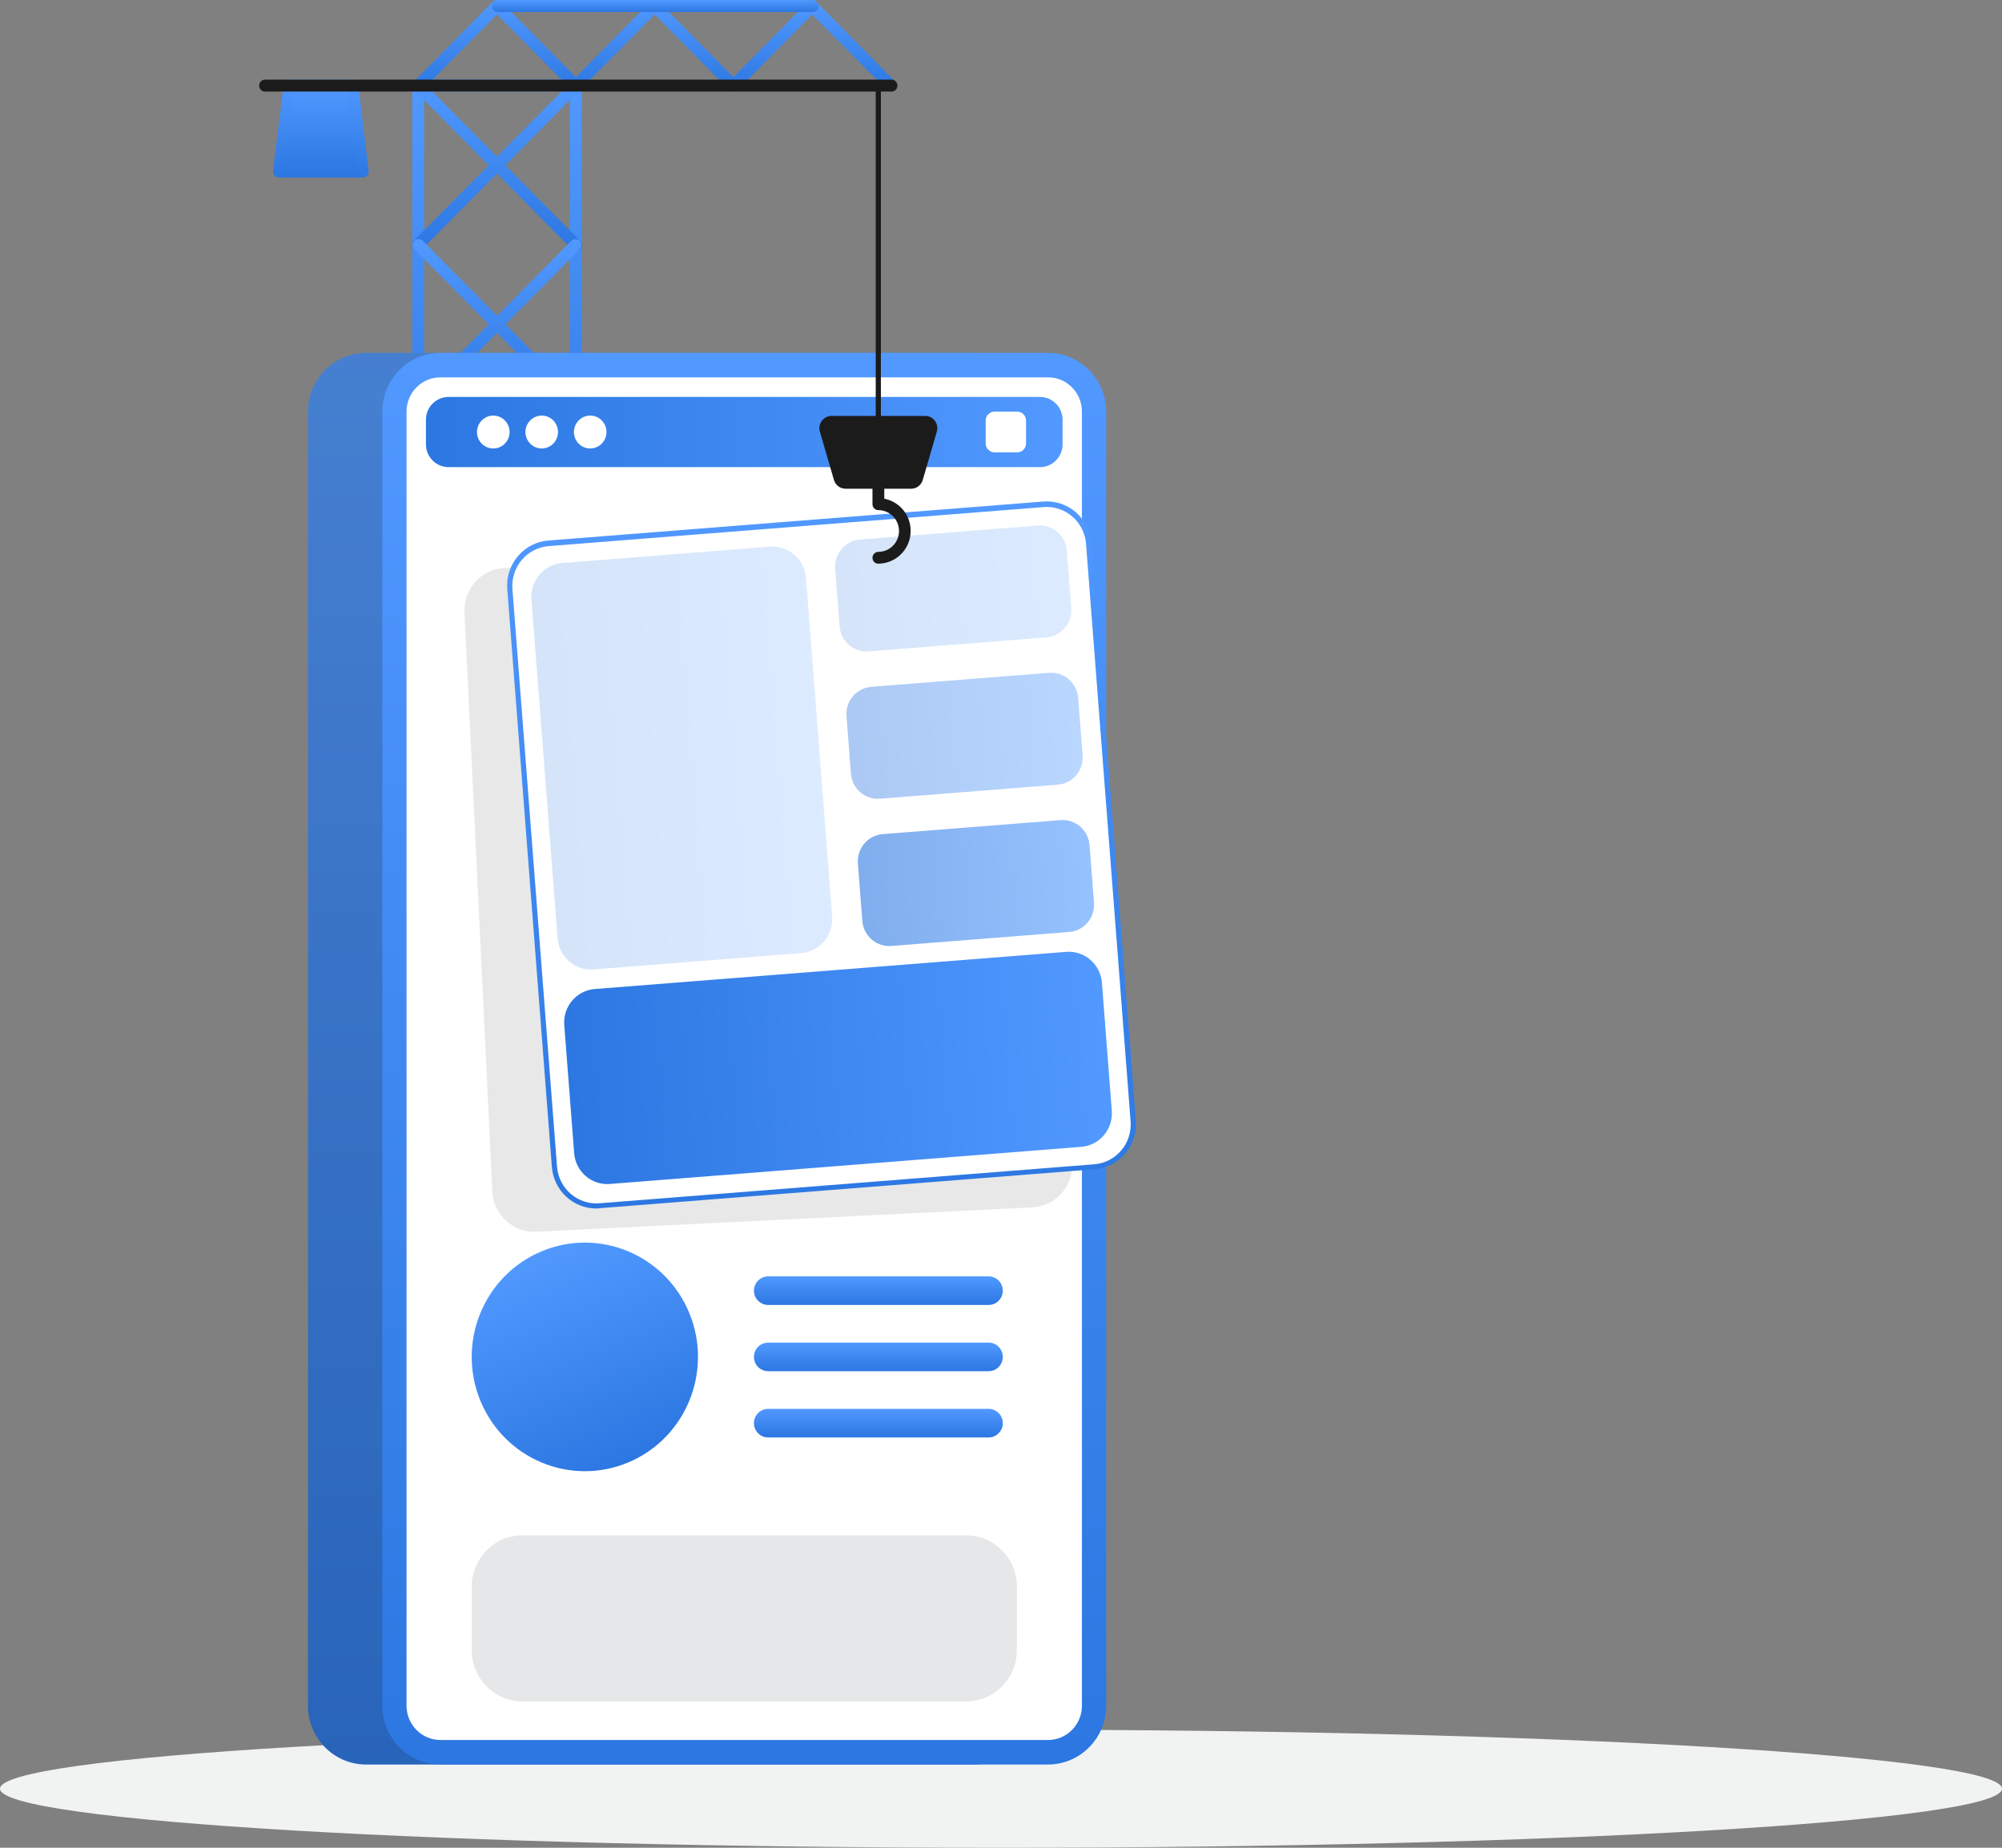 <svg width="104" height="96" viewBox="0 0 104 96" fill="none" xmlns="http://www.w3.org/2000/svg">
<rect x="0" y="0" width="104" height="96" fill="#808080" stroke="none"/>
<path d="M52 96C80.719 96 104 94.626 104 92.932C104 91.238 80.719 89.865 52 89.865C23.281 89.865 0 91.238 0 92.932C0 94.626 23.281 96 52 96Z" fill="#F1F2F2"/>
<path d="M21.725 29.568C21.644 29.568 21.566 29.536 21.509 29.478C21.451 29.42 21.419 29.341 21.419 29.259V4.448C21.419 4.366 21.451 4.288 21.509 4.23C21.566 4.172 21.644 4.139 21.725 4.139C21.806 4.139 21.884 4.172 21.941 4.23C21.998 4.288 22.031 4.366 22.031 4.448V29.259C22.031 29.341 21.998 29.42 21.941 29.478C21.884 29.536 21.806 29.568 21.725 29.568Z" fill="url(#paint0_linear)"/>
<path d="M29.911 29.569C29.829 29.569 29.752 29.536 29.694 29.478C29.637 29.42 29.605 29.342 29.605 29.26V4.449C29.601 4.405 29.606 4.362 29.619 4.321C29.633 4.28 29.655 4.242 29.684 4.21C29.713 4.178 29.748 4.152 29.787 4.134C29.827 4.117 29.869 4.108 29.912 4.108C29.955 4.108 29.997 4.117 30.037 4.134C30.076 4.152 30.111 4.178 30.14 4.21C30.169 4.242 30.191 4.28 30.204 4.321C30.218 4.362 30.223 4.405 30.219 4.449V29.26C30.218 29.342 30.186 29.421 30.128 29.478C30.07 29.536 29.992 29.569 29.911 29.569Z" fill="url(#paint1_linear)"/>
<path d="M29.911 13.027C29.83 13.028 29.752 12.996 29.694 12.938L25.818 9.022L21.943 12.927C21.884 12.977 21.808 13.003 21.731 13C21.654 12.996 21.581 12.964 21.527 12.909C21.472 12.854 21.44 12.78 21.437 12.702C21.433 12.624 21.459 12.548 21.509 12.488L25.384 8.591L21.509 4.668C21.462 4.625 21.429 4.568 21.415 4.506C21.401 4.444 21.407 4.379 21.43 4.32C21.454 4.261 21.495 4.211 21.548 4.176C21.601 4.141 21.663 4.124 21.726 4.126H29.911C29.972 4.126 30.031 4.144 30.082 4.178C30.133 4.213 30.172 4.261 30.195 4.318C30.219 4.375 30.225 4.437 30.213 4.498C30.201 4.558 30.172 4.613 30.128 4.657L26.253 8.591L30.128 12.507C30.177 12.549 30.21 12.606 30.225 12.668C30.24 12.731 30.235 12.797 30.212 12.857C30.188 12.916 30.146 12.967 30.092 13.002C30.038 13.036 29.975 13.053 29.911 13.049V13.027ZM22.466 4.757L25.818 8.144L29.171 4.757H22.466Z" fill="url(#paint2_linear)"/>
<path d="M21.725 4.757C21.664 4.758 21.605 4.74 21.554 4.706C21.503 4.672 21.464 4.623 21.441 4.567C21.417 4.51 21.411 4.448 21.423 4.387C21.435 4.327 21.465 4.272 21.508 4.229L25.601 0.093C25.629 0.064 25.663 0.041 25.7 0.026C25.737 0.01 25.777 0.002 25.818 0.002C25.858 0.002 25.898 0.01 25.935 0.026C25.973 0.041 26.006 0.064 26.035 0.093L30.128 4.229C30.156 4.257 30.179 4.292 30.195 4.329C30.21 4.367 30.218 4.407 30.218 4.448C30.218 4.489 30.21 4.529 30.195 4.567C30.179 4.605 30.156 4.639 30.128 4.668C30.07 4.725 29.991 4.757 29.91 4.757C29.829 4.757 29.751 4.725 29.693 4.668L25.818 0.752L21.942 4.668C21.884 4.725 21.806 4.757 21.725 4.757Z" fill="url(#paint3_linear)"/>
<path d="M38.096 4.757C38.014 4.757 37.937 4.725 37.878 4.668L34.003 0.752L30.128 4.668C30.07 4.725 29.991 4.757 29.91 4.757C29.829 4.757 29.751 4.725 29.693 4.668C29.664 4.639 29.642 4.605 29.626 4.567C29.61 4.529 29.602 4.489 29.602 4.448C29.602 4.407 29.61 4.367 29.626 4.329C29.642 4.292 29.664 4.257 29.693 4.229L33.786 0.093C33.814 0.064 33.848 0.041 33.885 0.026C33.923 0.01 33.963 0.002 34.003 0.002C34.043 0.002 34.083 0.01 34.121 0.026C34.158 0.041 34.192 0.064 34.22 0.093L38.321 4.229C38.364 4.272 38.394 4.327 38.406 4.387C38.417 4.448 38.411 4.51 38.388 4.567C38.365 4.623 38.325 4.672 38.275 4.706C38.224 4.74 38.164 4.758 38.104 4.757H38.096Z" fill="url(#paint4_linear)"/>
<path d="M38.095 4.757C38.014 4.757 37.936 4.725 37.878 4.668C37.849 4.639 37.826 4.605 37.811 4.567C37.795 4.529 37.787 4.489 37.787 4.448C37.787 4.407 37.795 4.367 37.811 4.329C37.826 4.292 37.849 4.257 37.878 4.229L41.97 0.093C41.999 0.064 42.033 0.041 42.07 0.026C42.107 0.01 42.147 0.002 42.188 0.002C42.228 0.002 42.268 0.01 42.305 0.026C42.343 0.041 42.376 0.064 42.405 0.093L46.497 4.229C46.526 4.257 46.549 4.292 46.565 4.329C46.58 4.367 46.588 4.407 46.588 4.448C46.588 4.489 46.58 4.529 46.565 4.567C46.549 4.605 46.526 4.639 46.497 4.668C46.439 4.725 46.361 4.757 46.28 4.757C46.199 4.757 46.121 4.725 46.063 4.668L42.188 0.752L38.32 4.668C38.291 4.697 38.255 4.72 38.217 4.736C38.178 4.751 38.136 4.758 38.095 4.757Z" fill="url(#paint5_linear)"/>
<path d="M21.725 21.298C21.664 21.298 21.605 21.28 21.554 21.246C21.503 21.212 21.464 21.164 21.441 21.107C21.417 21.051 21.411 20.988 21.423 20.928C21.435 20.868 21.465 20.813 21.508 20.769L29.693 12.499C29.752 12.449 29.828 12.423 29.905 12.427C29.982 12.43 30.055 12.463 30.109 12.518C30.164 12.573 30.196 12.646 30.199 12.724C30.203 12.802 30.177 12.878 30.128 12.938L21.942 21.208C21.884 21.266 21.806 21.298 21.725 21.298Z" fill="url(#paint6_linear)"/>
<path d="M29.91 21.298C29.829 21.298 29.751 21.266 29.693 21.209L21.508 12.927C21.458 12.867 21.432 12.791 21.436 12.713C21.439 12.636 21.471 12.562 21.526 12.507C21.58 12.452 21.653 12.419 21.73 12.416C21.807 12.412 21.883 12.438 21.942 12.488L30.127 20.759C30.17 20.802 30.2 20.857 30.212 20.917C30.224 20.977 30.218 21.04 30.194 21.097C30.171 21.153 30.132 21.202 30.081 21.236C30.03 21.27 29.971 21.288 29.91 21.287V21.298Z" fill="url(#paint7_linear)"/>
<path d="M29.91 29.569H21.725C21.665 29.569 21.605 29.551 21.555 29.517C21.504 29.484 21.464 29.435 21.441 29.379C21.418 29.322 21.412 29.26 21.424 29.199C21.436 29.139 21.465 29.084 21.508 29.04L25.383 25.122L21.508 21.206C21.459 21.146 21.433 21.07 21.436 20.992C21.44 20.914 21.472 20.841 21.526 20.786C21.581 20.73 21.654 20.698 21.731 20.695C21.808 20.691 21.883 20.717 21.942 20.767L25.818 24.683L29.693 20.767C29.752 20.717 29.828 20.691 29.905 20.695C29.982 20.698 30.055 20.73 30.109 20.786C30.164 20.841 30.196 20.914 30.199 20.992C30.203 21.07 30.177 21.146 30.128 21.206L26.252 25.122L30.128 29.037C30.171 29.081 30.2 29.136 30.212 29.196C30.224 29.256 30.218 29.319 30.195 29.375C30.172 29.432 30.132 29.481 30.081 29.515C30.031 29.548 29.971 29.566 29.91 29.566V29.569ZM22.465 28.951H29.17L25.818 25.563L22.465 28.951Z" fill="#1B1B1B"/>
<path d="M18.861 8.914H14.489L15.039 4.448H18.309L18.861 8.914Z" fill="url(#paint8_linear)"/>
<path d="M18.86 9.223H14.489C14.445 9.223 14.402 9.213 14.363 9.196C14.323 9.178 14.287 9.152 14.258 9.12C14.23 9.086 14.209 9.048 14.196 9.006C14.183 8.964 14.178 8.92 14.183 8.876L14.735 4.41C14.745 4.335 14.78 4.267 14.836 4.217C14.892 4.167 14.964 4.139 15.039 4.139H18.308C18.383 4.139 18.455 4.167 18.511 4.217C18.567 4.266 18.604 4.335 18.613 4.41L19.15 8.876C19.155 8.919 19.151 8.963 19.139 9.005C19.126 9.047 19.104 9.086 19.076 9.118C19.047 9.151 19.012 9.177 18.972 9.195C18.933 9.213 18.89 9.223 18.847 9.223H18.86ZM14.837 8.602H18.512L18.037 4.757H15.312L14.837 8.602Z" fill="url(#paint9_linear)"/>
<path d="M46.281 4.757H13.798C13.755 4.761 13.712 4.756 13.671 4.743C13.63 4.729 13.593 4.707 13.561 4.678C13.53 4.648 13.504 4.613 13.487 4.573C13.469 4.533 13.46 4.49 13.46 4.447C13.46 4.404 13.469 4.361 13.487 4.321C13.504 4.282 13.53 4.246 13.561 4.217C13.593 4.188 13.63 4.165 13.671 4.152C13.712 4.138 13.755 4.133 13.798 4.137H46.281C46.324 4.133 46.367 4.138 46.408 4.152C46.448 4.165 46.486 4.188 46.518 4.217C46.549 4.246 46.575 4.282 46.592 4.321C46.609 4.361 46.618 4.404 46.618 4.447C46.618 4.49 46.609 4.533 46.592 4.573C46.575 4.613 46.549 4.648 46.518 4.678C46.486 4.707 46.448 4.729 46.408 4.743C46.367 4.756 46.324 4.761 46.281 4.757Z" fill="#1B1B1B"/>
<path d="M42.188 0.622H25.828C25.751 0.615 25.68 0.579 25.628 0.521C25.577 0.464 25.548 0.389 25.548 0.312C25.548 0.234 25.577 0.159 25.628 0.102C25.68 0.044 25.751 0.009 25.828 0.001H42.188C42.23 -0.003 42.273 0.002 42.314 0.016C42.355 0.03 42.392 0.052 42.424 0.081C42.456 0.11 42.481 0.146 42.498 0.186C42.516 0.225 42.525 0.268 42.525 0.312C42.525 0.355 42.516 0.398 42.498 0.438C42.481 0.477 42.456 0.513 42.424 0.542C42.392 0.571 42.355 0.593 42.314 0.607C42.273 0.621 42.23 0.626 42.188 0.622Z" fill="url(#paint10_linear)"/>
<path d="M50.58 18.334H19.022C17.352 18.334 15.999 19.701 15.999 21.387V88.621C15.999 90.308 17.352 91.675 19.022 91.675H50.58C52.249 91.675 53.602 90.308 53.602 88.621V21.387C53.602 19.701 52.249 18.334 50.58 18.334Z" fill="url(#paint11_linear)"/>
<path opacity="0.2" d="M50.58 18.334H19.022C17.352 18.334 15.999 19.701 15.999 21.387V88.621C15.999 90.308 17.352 91.675 19.022 91.675H50.58C52.249 91.675 53.602 90.308 53.602 88.621V21.387C53.602 19.701 52.249 18.334 50.58 18.334Z" fill="#1B1B1B"/>
<path d="M54.442 18.334H22.884C21.215 18.334 19.861 19.701 19.861 21.387V88.621C19.861 90.308 21.215 91.675 22.884 91.675H54.442C56.111 91.675 57.465 90.308 57.465 88.621V21.387C57.465 19.701 56.111 18.334 54.442 18.334Z" fill="url(#paint12_linear)"/>
<path d="M56.204 88.621L56.204 21.384C56.204 20.401 55.415 19.604 54.442 19.604L22.881 19.604C21.908 19.604 21.119 20.401 21.119 21.384L21.119 88.621C21.119 89.604 21.908 90.401 22.881 90.401H54.442C55.415 90.401 56.204 89.604 56.204 88.621Z" fill="white"/>
<path opacity="0.1" d="M55.701 60.419L54.256 30.342C54.197 29.126 53.174 28.187 51.969 28.246L26.205 29.51C25.001 29.569 24.072 30.604 24.13 31.82L25.576 61.897C25.634 63.114 26.658 64.052 27.862 63.993L53.627 62.729C54.831 62.67 55.76 61.635 55.701 60.419Z" fill="#1B1B1B"/>
<path d="M55.198 23.084V21.81C55.198 21.154 54.672 20.623 54.023 20.623L23.302 20.623C22.653 20.623 22.127 21.154 22.127 21.81V23.084C22.127 23.739 22.653 24.27 23.302 24.27H54.023C54.672 24.27 55.198 23.739 55.198 23.084Z" fill="url(#paint13_linear)"/>
<path d="M25.625 23.301C25.401 23.301 25.186 23.211 25.027 23.051C24.868 22.891 24.779 22.674 24.778 22.447C24.779 22.22 24.868 22.003 25.027 21.842C25.186 21.682 25.401 21.591 25.625 21.591C25.85 21.591 26.065 21.682 26.224 21.842C26.383 22.003 26.472 22.22 26.473 22.447C26.472 22.674 26.383 22.891 26.224 23.051C26.065 23.211 25.85 23.301 25.625 23.301Z" fill="white"/>
<path d="M28.143 23.301C27.919 23.301 27.704 23.211 27.545 23.051C27.386 22.891 27.296 22.674 27.296 22.447C27.296 22.22 27.386 22.003 27.545 21.842C27.703 21.682 27.919 21.591 28.143 21.591C28.367 21.591 28.582 21.682 28.741 21.843C28.899 22.003 28.988 22.221 28.988 22.447C28.987 22.673 28.898 22.89 28.74 23.05C28.581 23.21 28.367 23.3 28.143 23.301Z" fill="white"/>
<path d="M30.661 23.301C30.436 23.301 30.221 23.211 30.062 23.051C29.904 22.891 29.814 22.674 29.813 22.447C29.814 22.22 29.904 22.003 30.062 21.842C30.221 21.682 30.436 21.591 30.661 21.591C30.885 21.591 31.1 21.682 31.258 21.843C31.417 22.003 31.506 22.221 31.506 22.447C31.505 22.673 31.416 22.89 31.257 23.05C31.099 23.21 30.885 23.3 30.661 23.301Z" fill="white"/>
<path d="M52.84 21.385H51.665C51.411 21.385 51.204 21.593 51.204 21.851V23.038C51.204 23.295 51.411 23.504 51.665 23.504H52.84C53.095 23.504 53.301 23.295 53.301 23.038V21.851C53.301 21.593 53.095 21.385 52.84 21.385Z" fill="white"/>
<path d="M32.631 75.983C35.629 74.728 37.053 71.255 35.811 68.226C34.569 65.196 31.132 63.758 28.133 65.013C25.135 66.267 23.711 69.74 24.953 72.77C26.195 75.799 29.633 77.238 32.631 75.983Z" fill="url(#paint14_linear)"/>
<path d="M51.358 67.799H39.901C39.706 67.798 39.52 67.719 39.382 67.58C39.245 67.441 39.167 67.253 39.166 67.056C39.167 66.859 39.245 66.671 39.382 66.532C39.52 66.393 39.706 66.314 39.901 66.314H51.358C51.553 66.314 51.74 66.392 51.878 66.531C52.016 66.67 52.093 66.859 52.093 67.056C52.093 67.253 52.016 67.442 51.878 67.581C51.74 67.72 51.553 67.799 51.358 67.799Z" fill="url(#paint15_linear)"/>
<path d="M51.358 71.24H39.901C39.706 71.239 39.52 71.161 39.382 71.022C39.245 70.882 39.167 70.694 39.166 70.497C39.167 70.301 39.245 70.112 39.382 69.973C39.52 69.834 39.706 69.756 39.901 69.755H51.358C51.553 69.755 51.74 69.833 51.878 69.972C52.016 70.112 52.093 70.3 52.093 70.497C52.093 70.694 52.016 70.883 51.878 71.022C51.74 71.162 51.553 71.24 51.358 71.24Z" fill="url(#paint16_linear)"/>
<path d="M51.358 73.197H39.901C39.495 73.197 39.166 73.529 39.166 73.939C39.166 74.349 39.495 74.682 39.901 74.682H51.358C51.764 74.682 52.093 74.349 52.093 73.939C52.093 73.529 51.764 73.197 51.358 73.197Z" fill="url(#paint17_linear)"/>
<path d="M50.188 79.768H27.14C25.686 79.768 24.506 80.96 24.506 82.429V85.738C24.506 87.207 25.686 88.399 27.14 88.399H50.188C51.643 88.399 52.822 87.207 52.822 85.738V82.429C52.822 80.96 51.643 79.768 50.188 79.768Z" fill="#E6E7E8"/>
<path d="M58.875 58.242L56.557 28.222C56.464 27.007 55.413 26.099 54.211 26.194L28.494 28.221C27.292 28.316 26.394 29.377 26.488 30.591L28.805 60.612C28.899 61.827 29.949 62.734 31.151 62.639L56.868 60.613C58.07 60.518 58.968 59.457 58.875 58.242Z" fill="white"/>
<path d="M30.975 62.788C30.391 62.787 29.829 62.563 29.401 62.161C28.973 61.759 28.712 61.209 28.668 60.62L26.351 30.598C26.305 29.979 26.503 29.367 26.902 28.896C27.301 28.424 27.869 28.132 28.481 28.083L54.2 26.056C54.813 26.009 55.418 26.209 55.885 26.612C56.351 27.016 56.641 27.589 56.689 28.208L59.006 58.23C59.054 58.849 58.856 59.462 58.457 59.934C58.058 60.406 57.489 60.698 56.877 60.747L31.157 62.772C31.096 62.788 31.037 62.788 30.975 62.788ZM28.937 60.62C28.98 61.166 29.236 61.672 29.648 62.027C30.061 62.383 30.595 62.559 31.136 62.517L56.855 60.49C57.396 60.445 57.897 60.186 58.248 59.769C58.6 59.352 58.774 58.811 58.733 58.265L56.416 28.243C56.372 27.697 56.115 27.19 55.703 26.835C55.29 26.479 54.755 26.303 54.214 26.346L28.497 28.373C27.956 28.418 27.456 28.677 27.104 29.094C26.752 29.511 26.578 30.052 26.619 30.598L28.937 60.62Z" fill="url(#paint18_linear)"/>
<path d="M57.756 57.71L57.242 51.056C57.168 50.097 56.339 49.38 55.389 49.454L30.897 51.385C29.948 51.459 29.238 52.298 29.312 53.257L29.826 59.911C29.9 60.871 30.729 61.588 31.679 61.513L56.171 59.583C57.12 59.508 57.83 58.669 57.756 57.71Z" fill="url(#paint19_linear)"/>
<path opacity="0.2" d="M43.228 47.621L41.869 30.023C41.794 29.052 40.954 28.326 39.993 28.401L29.212 29.251C28.251 29.327 27.532 30.176 27.607 31.147L28.966 48.745C29.041 49.717 29.881 50.443 30.842 50.367L41.623 49.517C42.584 49.441 43.303 48.593 43.228 47.621Z" fill="url(#paint20_linear)"/>
<path opacity="0.2" d="M55.65 31.592L55.42 28.607C55.36 27.826 54.685 27.243 53.912 27.304L44.674 28.032C43.902 28.093 43.325 28.775 43.385 29.555L43.615 32.541C43.676 33.321 44.351 33.904 45.123 33.843L54.361 33.115C55.133 33.054 55.711 32.373 55.65 31.592Z" fill="url(#paint21_linear)"/>
<path opacity="0.4" d="M56.239 39.244L56.008 36.259C55.948 35.479 55.273 34.895 54.501 34.956L45.263 35.684C44.491 35.745 43.913 36.427 43.974 37.208L44.204 40.193C44.264 40.973 44.939 41.556 45.712 41.496L54.95 40.768C55.722 40.707 56.299 40.025 56.239 39.244Z" fill="url(#paint22_linear)"/>
<path opacity="0.6" d="M56.831 46.897L56.601 43.911C56.541 43.131 55.866 42.548 55.093 42.609L45.855 43.337C45.083 43.398 44.506 44.08 44.566 44.86L44.797 47.845C44.857 48.626 45.532 49.209 46.304 49.148L55.542 48.42C56.315 48.359 56.892 47.677 56.831 46.897Z" fill="url(#paint23_linear)"/>
<path d="M45.629 22.586C45.592 22.586 45.557 22.571 45.532 22.545C45.506 22.519 45.492 22.484 45.492 22.447V4.449C45.488 4.429 45.488 4.408 45.493 4.388C45.498 4.368 45.507 4.35 45.52 4.334C45.533 4.318 45.549 4.305 45.567 4.296C45.586 4.288 45.605 4.283 45.626 4.283C45.646 4.283 45.666 4.288 45.684 4.296C45.703 4.305 45.719 4.318 45.732 4.334C45.744 4.35 45.754 4.368 45.758 4.388C45.763 4.408 45.764 4.429 45.76 4.449V22.447C45.76 22.483 45.746 22.517 45.722 22.543C45.697 22.569 45.664 22.584 45.629 22.586Z" fill="#1B1B1B"/>
<path d="M47.332 25.392H43.926C43.79 25.392 43.658 25.348 43.549 25.266C43.441 25.184 43.361 25.069 43.322 24.937L42.59 22.422C42.563 22.328 42.558 22.228 42.576 22.131C42.593 22.034 42.633 21.943 42.691 21.864C42.75 21.785 42.826 21.721 42.913 21.677C43 21.633 43.096 21.61 43.194 21.609H48.064C48.161 21.61 48.257 21.633 48.344 21.677C48.432 21.721 48.507 21.785 48.566 21.864C48.624 21.943 48.664 22.034 48.681 22.131C48.699 22.228 48.694 22.328 48.667 22.422L47.935 24.937C47.897 25.069 47.817 25.184 47.709 25.266C47.6 25.348 47.468 25.393 47.332 25.392Z" fill="#1B1B1B"/>
<path d="M45.629 29.289C45.548 29.289 45.47 29.257 45.413 29.199C45.355 29.141 45.323 29.062 45.323 28.98C45.323 28.898 45.355 28.82 45.413 28.762C45.47 28.704 45.548 28.671 45.629 28.671C45.913 28.671 46.186 28.557 46.387 28.354C46.589 28.151 46.702 27.875 46.702 27.587C46.702 27.3 46.589 27.024 46.387 26.821C46.186 26.618 45.913 26.503 45.629 26.503C45.548 26.503 45.47 26.471 45.413 26.413C45.355 26.355 45.323 26.276 45.323 26.195V25.392C45.33 25.315 45.366 25.243 45.422 25.191C45.479 25.139 45.553 25.11 45.63 25.11C45.707 25.11 45.781 25.139 45.838 25.191C45.895 25.243 45.93 25.315 45.937 25.392V25.91C46.349 25.989 46.717 26.22 46.969 26.558C47.221 26.896 47.339 27.317 47.3 27.738C47.262 28.16 47.069 28.552 46.76 28.838C46.451 29.123 46.048 29.282 45.629 29.284V29.289Z" fill="#1B1B1B"/>
<defs>
<linearGradient id="paint0_linear" x1="21.725" y1="4.139" x2="21.725" y2="57.795" gradientUnits="userSpaceOnUse">
<stop stop-color="#5199FF"/>
<stop offset="1" stop-color="#0351C1"/>
</linearGradient>
<linearGradient id="paint1_linear" x1="29.912" y1="4.108" x2="29.912" y2="57.83" gradientUnits="userSpaceOnUse">
<stop stop-color="#5199FF"/>
<stop offset="1" stop-color="#0351C1"/>
</linearGradient>
<linearGradient id="paint2_linear" x1="25.821" y1="4.125" x2="25.821" y2="22.955" gradientUnits="userSpaceOnUse">
<stop stop-color="#5199FF"/>
<stop offset="1" stop-color="#0351C1"/>
</linearGradient>
<linearGradient id="paint3_linear" x1="25.818" y1="0.002" x2="25.818" y2="10.035" gradientUnits="userSpaceOnUse">
<stop stop-color="#5199FF"/>
<stop offset="1" stop-color="#0351C1"/>
</linearGradient>
<linearGradient id="paint4_linear" x1="34.007" y1="0.002" x2="34.007" y2="10.035" gradientUnits="userSpaceOnUse">
<stop stop-color="#5199FF"/>
<stop offset="1" stop-color="#0351C1"/>
</linearGradient>
<linearGradient id="paint5_linear" x1="42.188" y1="0.002" x2="42.188" y2="10.036" gradientUnits="userSpaceOnUse">
<stop stop-color="#5199FF"/>
<stop offset="1" stop-color="#0351C1"/>
</linearGradient>
<linearGradient id="paint6_linear" x1="25.808" y1="12.426" x2="25.808" y2="31.145" gradientUnits="userSpaceOnUse">
<stop stop-color="#5199FF"/>
<stop offset="1" stop-color="#0351C1"/>
</linearGradient>
<linearGradient id="paint7_linear" x1="25.827" y1="12.415" x2="25.827" y2="31.157" gradientUnits="userSpaceOnUse">
<stop stop-color="#5199FF"/>
<stop offset="1" stop-color="#0351C1"/>
</linearGradient>
<linearGradient id="paint8_linear" x1="16.675" y1="4.448" x2="16.675" y2="13.871" gradientUnits="userSpaceOnUse">
<stop stop-color="#5199FF"/>
<stop offset="1" stop-color="#0351C1"/>
</linearGradient>
<linearGradient id="paint9_linear" x1="16.667" y1="4.139" x2="16.667" y2="14.866" gradientUnits="userSpaceOnUse">
<stop stop-color="#5199FF"/>
<stop offset="1" stop-color="#0351C1"/>
</linearGradient>
<linearGradient id="paint10_linear" x1="34.036" y1="0" x2="34.036" y2="1.315" gradientUnits="userSpaceOnUse">
<stop stop-color="#5199FF"/>
<stop offset="1" stop-color="#0351C1"/>
</linearGradient>
<linearGradient id="paint11_linear" x1="34.801" y1="18.334" x2="34.801" y2="173.085" gradientUnits="userSpaceOnUse">
<stop stop-color="#5199FF"/>
<stop offset="1" stop-color="#0351C1"/>
</linearGradient>
<linearGradient id="paint12_linear" x1="38.663" y1="18.334" x2="38.663" y2="173.085" gradientUnits="userSpaceOnUse">
<stop stop-color="#5199FF"/>
<stop offset="1" stop-color="#0351C1"/>
</linearGradient>
<linearGradient id="paint13_linear" x1="55.198" y1="22.447" x2="-14.582" y2="22.447" gradientUnits="userSpaceOnUse">
<stop stop-color="#5199FF"/>
<stop offset="1" stop-color="#0351C1"/>
</linearGradient>
<linearGradient id="paint14_linear" x1="28.133" y1="65.013" x2="37.792" y2="88.09" gradientUnits="userSpaceOnUse">
<stop stop-color="#5199FF"/>
<stop offset="1" stop-color="#0351C1"/>
</linearGradient>
<linearGradient id="paint15_linear" x1="45.63" y1="66.314" x2="45.63" y2="69.447" gradientUnits="userSpaceOnUse">
<stop stop-color="#5199FF"/>
<stop offset="1" stop-color="#0351C1"/>
</linearGradient>
<linearGradient id="paint16_linear" x1="45.63" y1="69.755" x2="45.63" y2="72.888" gradientUnits="userSpaceOnUse">
<stop stop-color="#5199FF"/>
<stop offset="1" stop-color="#0351C1"/>
</linearGradient>
<linearGradient id="paint17_linear" x1="45.63" y1="73.197" x2="45.63" y2="76.33" gradientUnits="userSpaceOnUse">
<stop stop-color="#5199FF"/>
<stop offset="1" stop-color="#0351C1"/>
</linearGradient>
<linearGradient id="paint18_linear" x1="42.679" y1="26.049" x2="42.679" y2="103.568" gradientUnits="userSpaceOnUse">
<stop stop-color="#5199FF"/>
<stop offset="1" stop-color="#0351C1"/>
</linearGradient>
<linearGradient id="paint19_linear" x1="57.499" y1="54.383" x2="-1.442" y2="58.933" gradientUnits="userSpaceOnUse">
<stop stop-color="#5199FF"/>
<stop offset="1" stop-color="#0351C1"/>
</linearGradient>
<linearGradient id="paint20_linear" x1="42.548" y1="38.822" x2="12.452" y2="41.145" gradientUnits="userSpaceOnUse">
<stop stop-color="#5199FF"/>
<stop offset="1" stop-color="#0351C1"/>
</linearGradient>
<linearGradient id="paint21_linear" x1="55.535" y1="30.099" x2="30.139" y2="32.06" gradientUnits="userSpaceOnUse">
<stop stop-color="#5199FF"/>
<stop offset="1" stop-color="#0351C1"/>
</linearGradient>
<linearGradient id="paint22_linear" x1="56.124" y1="37.752" x2="30.727" y2="39.712" gradientUnits="userSpaceOnUse">
<stop stop-color="#5199FF"/>
<stop offset="1" stop-color="#0351C1"/>
</linearGradient>
<linearGradient id="paint23_linear" x1="56.716" y1="45.404" x2="31.32" y2="47.365" gradientUnits="userSpaceOnUse">
<stop stop-color="#5199FF"/>
<stop offset="1" stop-color="#0351C1"/>
</linearGradient>
</defs>
</svg>
